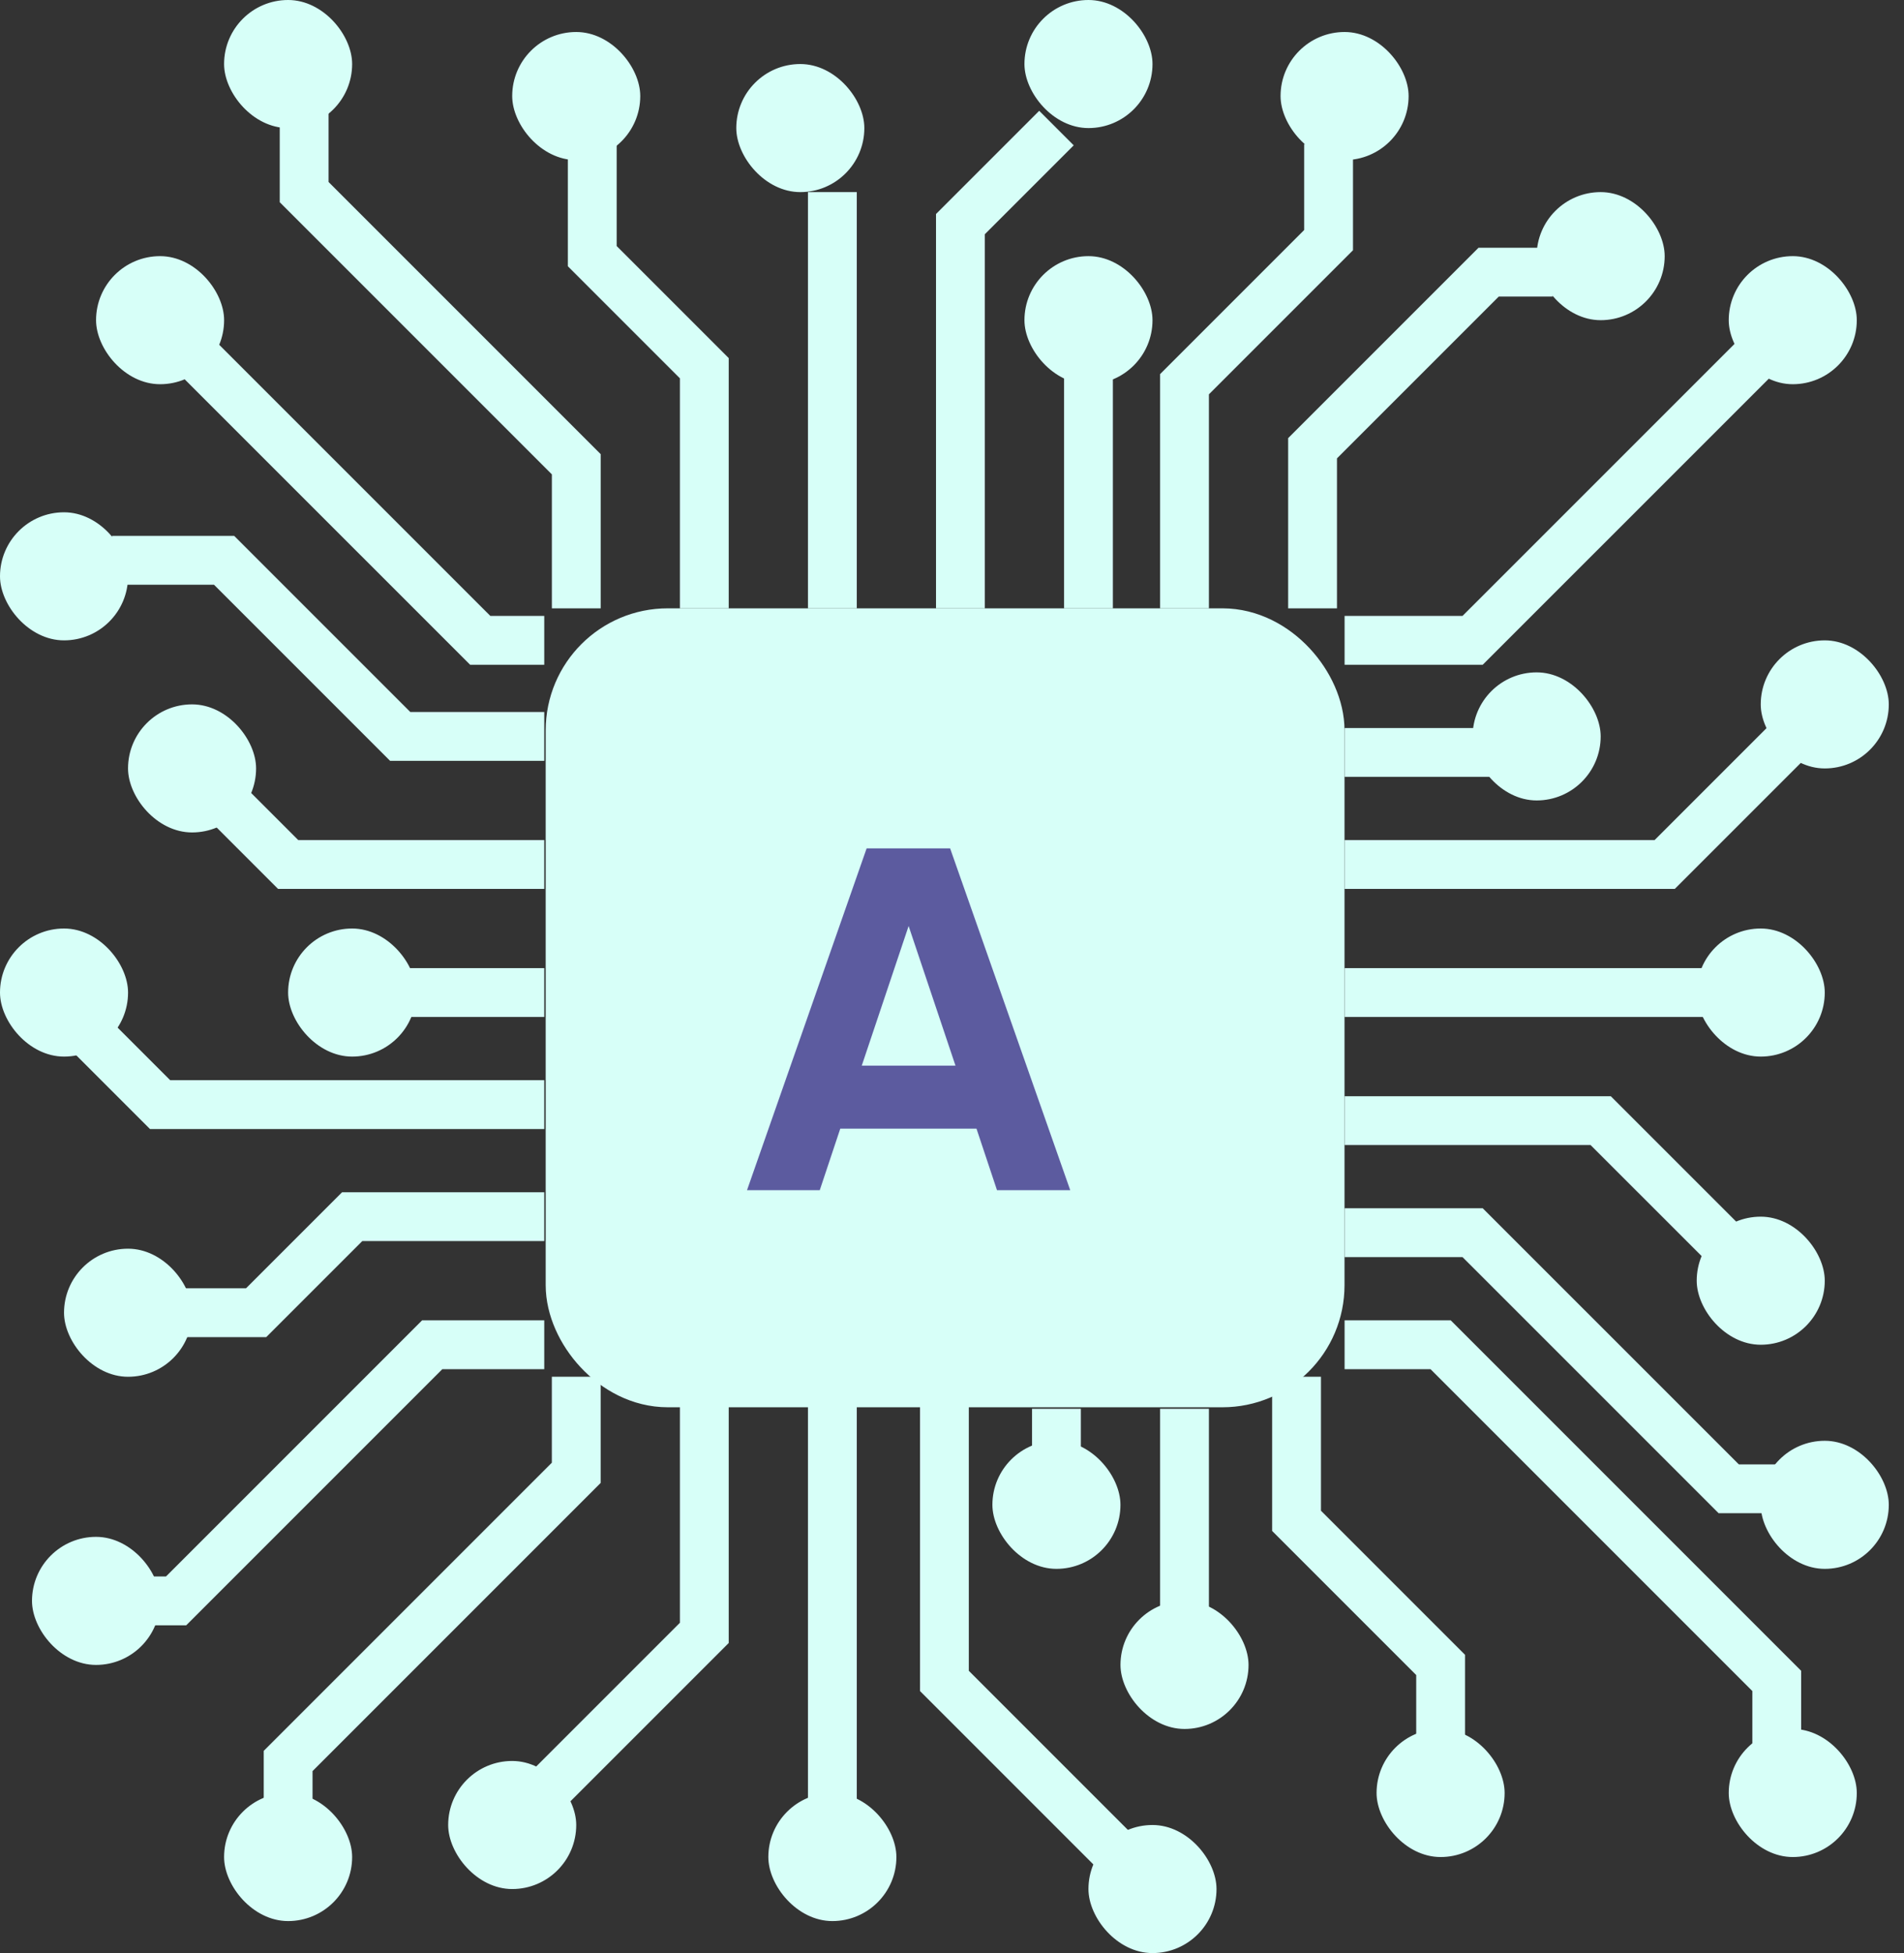 <svg width="78" height="80" viewBox="0 0 78 80" fill="none" xmlns="http://www.w3.org/2000/svg">
    <rect x="0" y="0" width="78" height="80" fill="#333333" stroke="none"/>
    <path d="M12.46 3.279V7.869L23.608 19.017V24.918" stroke="#D7FFF8" stroke-width="2"/>
    <path d="M28.853 24.918V15.082L24.263 10.492V5.246M34.099 7.869V24.918M39.345 24.918V9.18L43.279 5.246M44.591 14.426V24.918M48.525 24.918V15.738L54.427 9.836V5.902M53.771 24.918V18.361L60.984 11.148H63.607M55.083 26.229H60.328L72.132 14.426M55.083 30.82H61.64M55.083 35.41H68.197L74.099 29.508M55.083 40.656H70.82M55.083 45.902H65.574L72.132 52.459M55.083 50.492H60.328L70.82 60.983H73.443M55.083 55.082H59.017L72.787 68.852V72.131M53.115 56.393V62.295L59.017 68.197V73.442M48.525 57.705V66.885M43.279 57.705V61.639M38.689 57.049V68.852L45.902 76.066M34.099 56.393V74.754M28.853 56.393V66.885L22.296 73.442M23.607 56.393V60.328L11.804 72.131V74.754M22.296 55.082H17.706L7.214 65.574H4.591M22.296 49.836H14.427L10.492 53.77H6.558M22.296 45.246H6.558L3.279 41.967M22.296 40.656H15.738M22.296 35.41H11.804L8.525 32.131M22.296 30.164H16.394L9.181 22.951H4.591M22.296 26.229H19.673L7.869 14.426" stroke="#D7FFF8" stroke-width="2"/>
    <rect x="23.855" y="26.418" width="29.725" height="29.725" rx="3.5" fill="#D7FFF8" stroke="#D7FFF8" stroke-width="3"/>
    <rect x="9.18" width="5.246" height="5.246" rx="2.623" fill="#D7FFF8"/>
    <rect x="20.983" y="1.311" width="5.246" height="5.246" rx="2.623" fill="#D7FFF8"/>
    <rect x="30.163" y="2.623" width="5.246" height="5.246" rx="2.623" fill="#D7FFF8"/>
    <rect x="41.968" width="5.246" height="5.246" rx="2.623" fill="#D7FFF8"/>
    <rect x="41.968" y="10.492" width="5.246" height="5.246" rx="2.623" fill="#D7FFF8"/>
    <rect x="52.46" y="1.311" width="5.246" height="5.246" rx="2.623" fill="#D7FFF8"/>
    <rect x="62.95" y="7.869" width="5.246" height="5.246" rx="2.623" fill="#D7FFF8"/>
    <rect x="70.82" y="10.492" width="5.246" height="5.246" rx="2.623" fill="#D7FFF8"/>
    <rect x="60.328" y="27.541" width="5.246" height="5.246" rx="2.623" fill="#D7FFF8"/>
    <rect x="72.131" y="26.23" width="5.246" height="5.246" rx="2.623" fill="#D7FFF8"/>
    <rect x="69.508" y="38.033" width="5.246" height="5.246" rx="2.623" fill="#D7FFF8"/>
    <rect x="69.508" y="49.836" width="5.246" height="5.246" rx="2.623" fill="#D7FFF8"/>
    <rect x="72.131" y="59.016" width="5.246" height="5.246" rx="2.623" fill="#D7FFF8"/>
    <rect x="70.82" y="70.82" width="5.246" height="5.246" rx="2.623" fill="#D7FFF8"/>
    <rect x="56.393" y="70.82" width="5.246" height="5.246" rx="2.623" fill="#D7FFF8"/>
    <rect x="45.902" y="65.574" width="5.246" height="5.246" rx="2.623" fill="#D7FFF8"/>
    <rect x="31.476" y="73.443" width="5.246" height="5.246" rx="2.623" fill="#D7FFF8"/>
    <rect x="18.36" y="72.131" width="5.246" height="5.246" rx="2.623" fill="#D7FFF8"/>
    <rect x="9.18" y="73.443" width="5.246" height="5.246" rx="2.623" fill="#D7FFF8"/>
    <rect x="1.311" y="62.951" width="5.246" height="5.246" rx="2.623" fill="#D7FFF8"/>
    <rect x="2.623" y="51.148" width="5.246" height="5.246" rx="2.623" fill="#D7FFF8"/>
    <rect y="38.033" width="5.246" height="5.246" rx="2.623" fill="#D7FFF8"/>
    <rect x="11.803" y="38.033" width="5.246" height="5.246" rx="2.623" fill="#D7FFF8"/>
    <rect x="5.245" y="28.852" width="5.246" height="5.246" rx="2.623" fill="#D7FFF8"/>
    <rect y="20.984" width="5.246" height="5.246" rx="2.623" fill="#D7FFF8"/>
    <rect x="3.935" y="10.492" width="5.246" height="5.246" rx="2.623" fill="#D7FFF8"/>
    <rect x="40.655" y="59.016" width="5.246" height="5.246" rx="2.623" fill="#D7FFF8"/>
    <rect x="44.59" y="74.754" width="5.246" height="5.246" rx="2.623" fill="#D7FFF8"/>
    <path d="M43.843 48.75H40.843L40.003 46.23H34.423L33.583 48.75H30.603L35.503 34.75H38.923L43.843 48.75ZM37.223 37.93L35.303 43.65H39.143L37.223 37.93Z" fill="#5C5B9F"/>
</svg>
